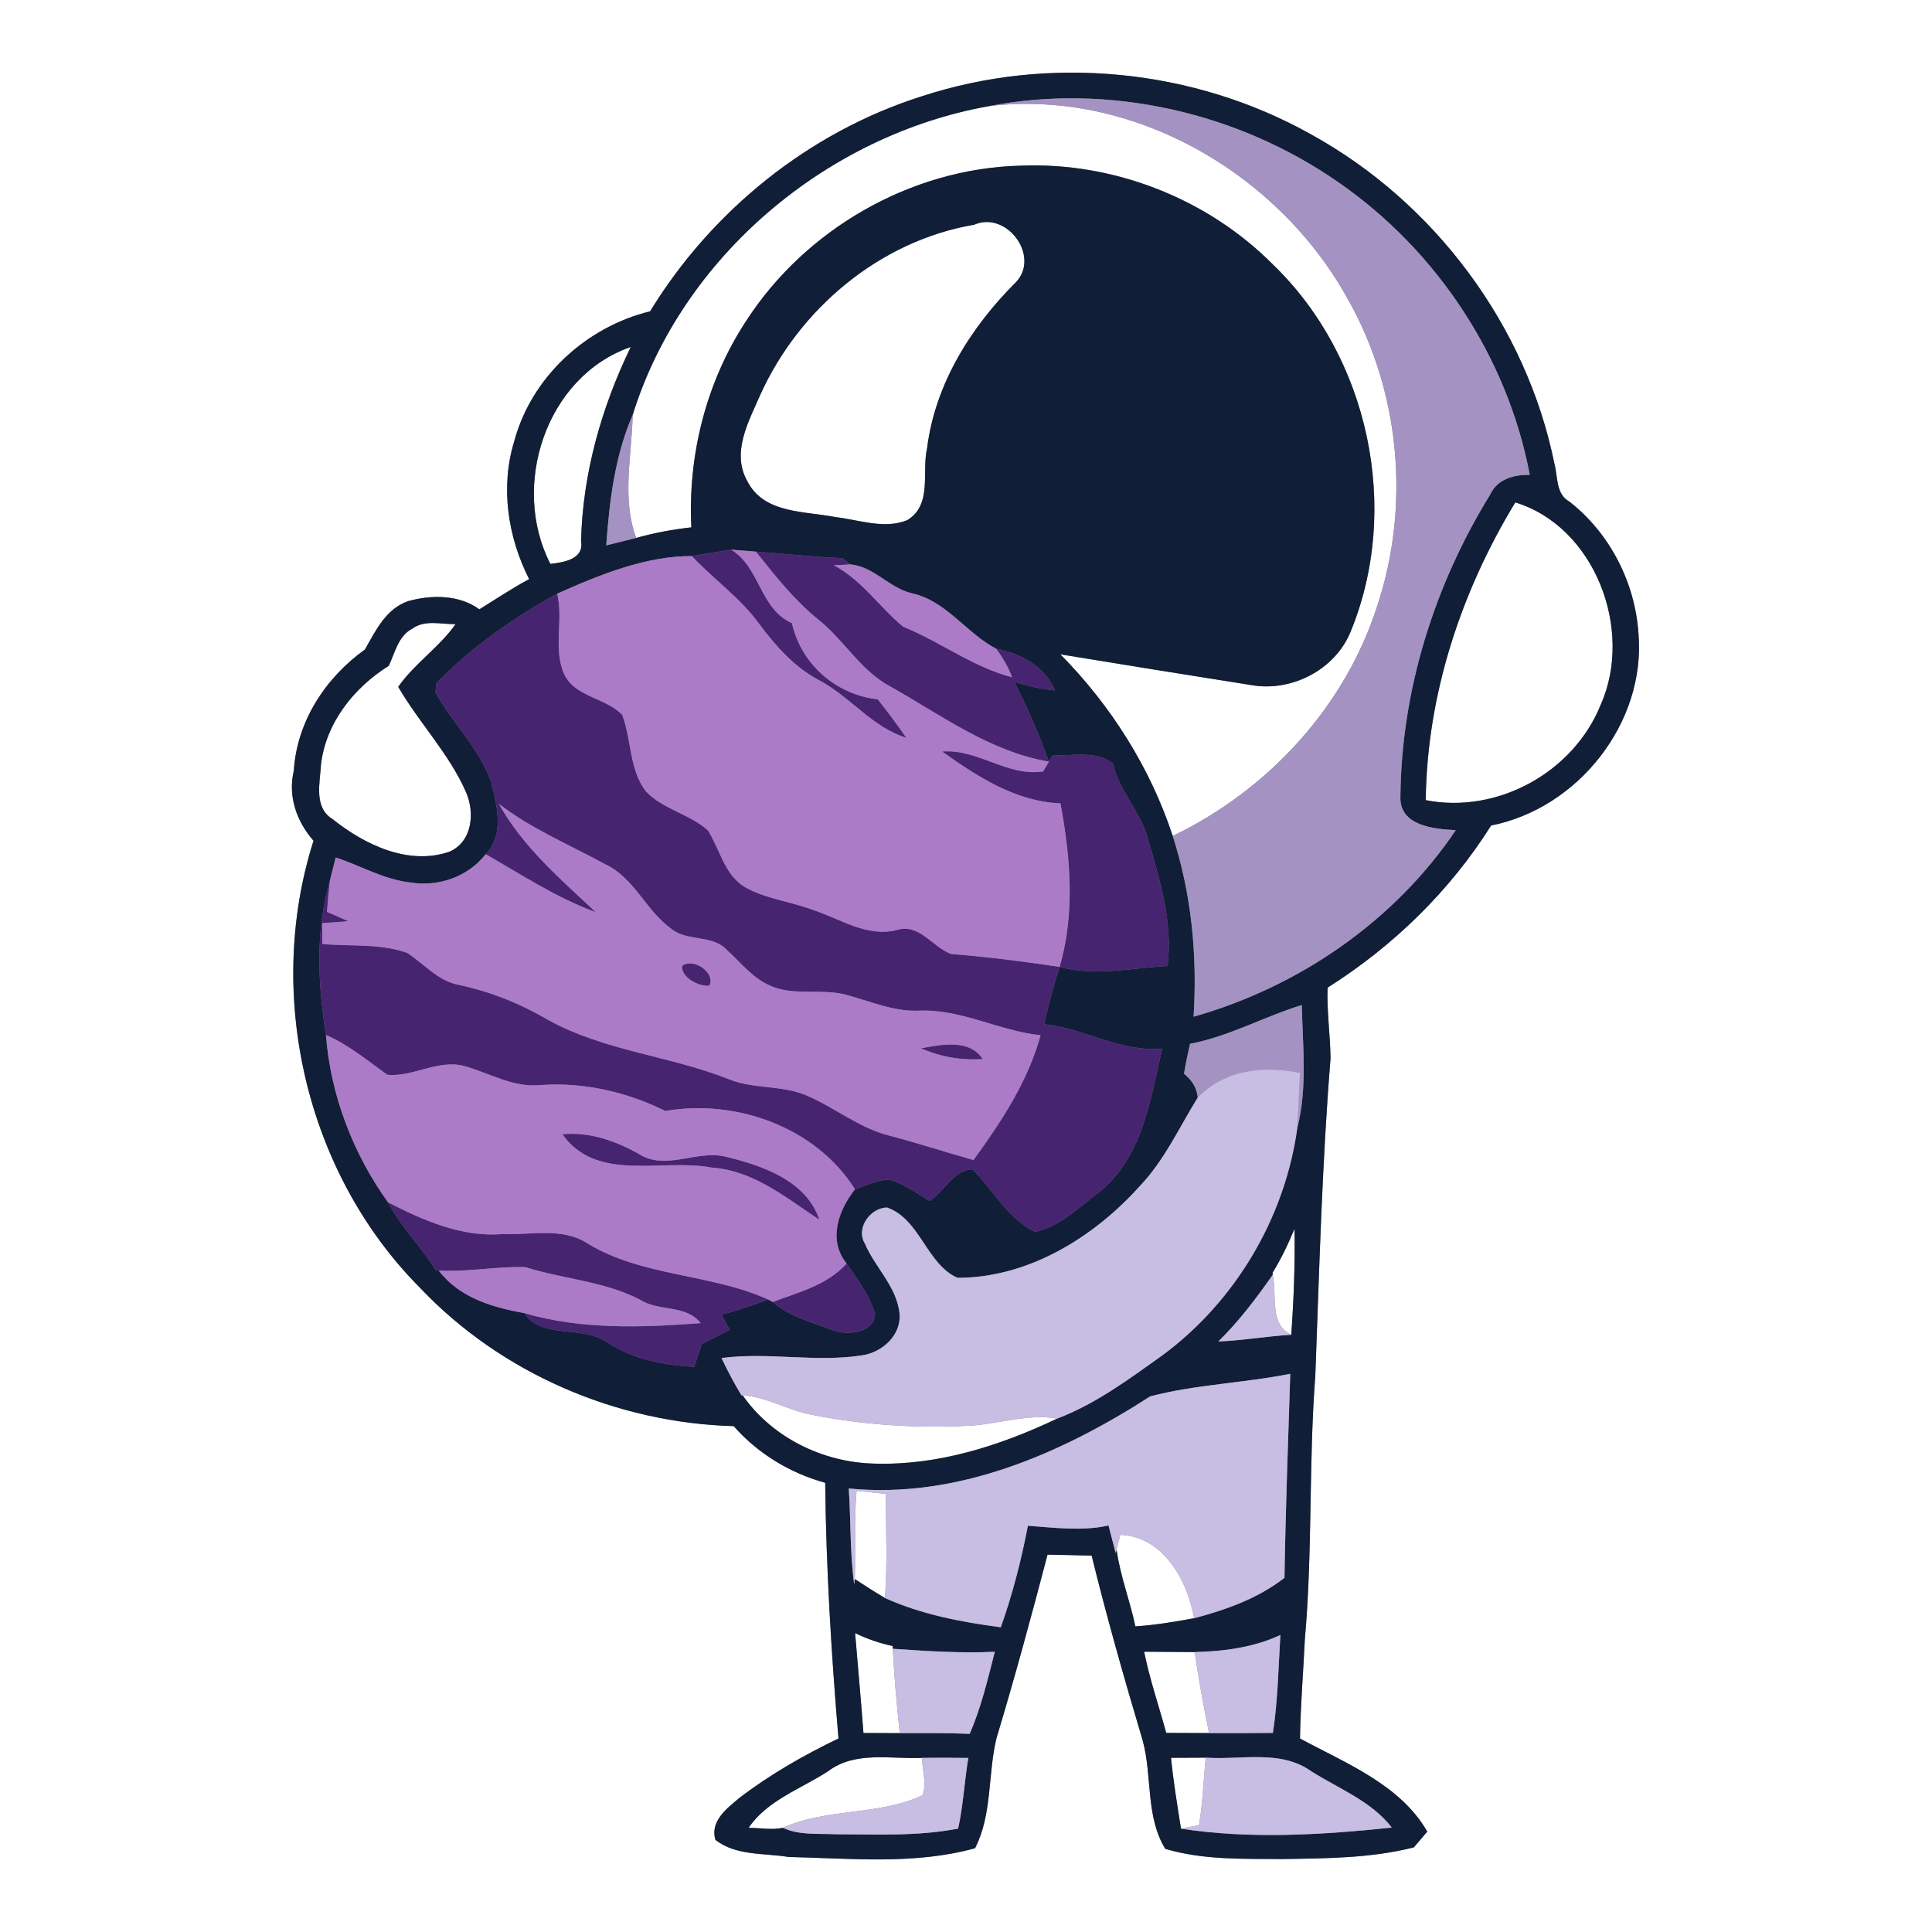 <?xml version="1.0" encoding="UTF-8" ?>
<!DOCTYPE svg PUBLIC "-//W3C//DTD SVG 1.1//EN" "http://www.w3.org/Graphics/SVG/1.1/DTD/svg11.dtd">
<svg width="250pt" height="250pt" viewBox="0 0 250 250" version="1.1" xmlns="http://www.w3.org/2000/svg">
<rect x="0" y="0" width="250" height="250" fill="#808080" stroke="none"/>
<g id="#ffffffff">
<path fill="#ffffff" opacity="1.00" d=" M 0.00 0.00 L 250.00 0.00 L 250.00 250.00 L 0.00 250.00 L 0.00 0.00 M 119.22 12.48 C 104.65 17.11 92.08 27.28 84.12 40.29 C 75.85 42.30 68.77 48.80 66.55 57.08 C 64.72 63.00 65.70 69.48 68.47 74.94 C 66.25 76.13 64.16 77.53 62.03 78.85 C 59.41 76.93 55.82 76.95 52.81 77.79 C 49.94 78.78 48.61 81.60 47.23 84.04 C 42.12 87.70 38.42 93.35 38.02 99.72 C 37.23 103.04 38.38 106.30 40.57 108.79 C 34.24 128.69 39.59 151.82 54.36 166.65 C 64.82 177.69 79.77 184.13 94.94 184.54 C 98.06 188.09 102.23 190.62 106.78 191.87 C 106.90 202.92 107.57 213.96 108.50 224.96 C 103.99 227.13 99.61 229.63 95.64 232.68 C 94.03 234.03 91.87 235.66 92.57 238.07 C 95.21 240.16 98.88 239.77 102.04 240.29 C 110.07 240.47 118.33 241.33 126.17 239.16 C 128.43 234.75 127.80 229.60 128.95 224.90 C 131.32 217.04 133.47 209.11 135.55 201.17 C 137.45 201.20 139.35 201.25 141.26 201.30 C 143.23 209.31 145.49 217.26 147.85 225.17 C 149.13 229.77 148.20 235.04 150.79 239.24 C 155.70 240.70 160.86 240.52 165.93 240.56 C 171.62 240.47 177.40 240.46 182.95 239.05 C 183.39 238.54 184.25 237.52 184.69 237.01 C 181.19 230.92 174.13 228.16 168.22 224.96 C 168.28 220.65 168.65 216.36 168.85 212.06 C 169.86 200.74 169.33 189.34 170.20 178.02 C 170.72 164.33 171.06 150.63 172.17 136.97 C 172.14 133.91 171.67 130.87 171.79 127.80 C 180.27 122.44 187.60 115.32 192.95 106.82 C 204.21 104.59 212.98 93.53 212.02 82.00 C 211.58 75.38 208.32 69.00 203.08 64.91 C 201.29 63.91 201.60 61.69 201.14 60.00 C 197.51 42.10 185.61 26.17 169.63 17.38 C 154.46 8.87 135.74 7.05 119.22 12.48 Z" />
<path fill="#ffffff" opacity="1.00" d=" M 81.87 53.68 C 88.24 33.21 106.98 17.47 127.98 13.73 C 146.64 11.51 165.38 22.41 174.35 38.60 C 181.15 50.54 182.55 65.35 178.22 78.38 C 174.05 91.46 164.06 102.26 151.75 108.17 C 148.83 99.32 143.75 91.29 137.21 84.67 C 145.42 86.02 153.64 87.34 161.86 88.64 C 167.07 89.59 172.74 86.70 174.76 81.76 C 181.33 65.80 177.14 46.23 164.74 34.25 C 156.24 25.68 144.09 20.94 132.04 21.44 C 117.86 21.80 104.24 29.64 96.56 41.52 C 91.40 49.37 88.99 58.88 89.46 68.24 C 87.05 68.51 84.66 68.95 82.32 69.61 C 80.43 64.53 81.75 58.96 81.87 53.68 Z" />
<path fill="#ffffff" opacity="1.00" d=" M 126.05 29.08 C 130.29 27.22 134.67 33.20 131.44 36.54 C 125.62 42.34 121.01 49.69 119.97 57.97 C 119.24 61.09 120.69 65.30 117.40 67.31 C 114.40 68.53 111.14 67.25 108.08 66.91 C 104.14 66.12 98.85 66.49 96.72 62.29 C 94.60 58.59 96.85 54.60 98.35 51.15 C 103.39 39.96 113.84 31.16 126.05 29.08 Z" />
<path fill="#ffffff" opacity="1.00" d=" M 71.22 72.97 C 66.02 62.89 70.63 48.70 81.62 44.90 C 77.83 52.72 75.40 61.28 75.19 70.00 C 75.61 72.39 72.91 72.77 71.22 72.97 Z" />
<path fill="#ffffff" opacity="1.00" d=" M 196.08 65.01 C 206.39 68.17 211.42 81.50 207.15 91.15 C 203.65 99.91 193.79 105.37 184.49 103.54 C 184.65 89.93 189.04 76.59 196.08 65.01 Z" />
<path fill="#ffffff" opacity="1.00" d=" M 53.35 81.35 C 54.99 80.15 57.09 80.80 58.95 80.76 C 56.85 83.77 53.65 85.84 51.53 88.88 C 54.25 93.56 58.13 97.53 60.31 102.52 C 61.47 105.19 61.12 108.93 58.14 110.22 C 52.81 112.03 47.16 109.29 43.03 105.99 C 40.56 104.48 41.41 101.28 41.54 98.89 C 42.19 93.49 45.81 88.98 50.31 86.15 C 51.11 84.46 51.53 82.29 53.35 81.35 Z" />
<path fill="#ffffff" opacity="1.00" d=" M 164.67 164.69 C 165.79 162.88 166.70 160.96 167.51 159.00 C 167.59 163.58 167.41 168.16 167.09 172.72 C 164.19 171.36 165.27 167.56 164.69 164.96 L 164.67 164.69 Z" />
<path fill="#ffffff" opacity="1.00" d=" M 96.11 180.57 C 99.23 180.74 101.95 182.50 105.00 183.06 C 111.56 184.37 118.30 184.82 124.98 184.51 C 128.95 184.38 132.82 182.88 136.81 183.56 C 129.44 187.07 121.35 189.66 113.10 189.39 C 106.49 189.23 99.93 186.04 96.11 180.57 Z" />
<path fill="#ffffff" opacity="1.00" d=" M 110.84 192.91 C 112.10 193.04 113.37 193.18 114.63 193.31 C 114.62 197.80 114.86 202.30 114.51 206.78 C 113.18 206.00 111.89 205.16 110.61 204.33 C 110.73 200.52 110.51 196.71 110.84 192.91 Z" />
<path fill="#ffffff" opacity="1.00" d=" M 144.97 198.60 C 150.56 198.86 153.64 204.47 154.51 209.40 C 152.00 209.86 149.47 210.29 146.92 210.45 C 146.21 207.11 144.95 203.90 144.48 200.51 C 144.60 200.03 144.84 199.07 144.97 198.60 Z" />
<path fill="#ffffff" opacity="1.00" d=" M 110.65 211.32 C 112.19 212.07 113.82 212.64 115.51 212.99 L 115.53 213.35 C 115.71 217.00 116.04 220.64 116.43 224.27 C 114.87 224.26 113.30 224.25 111.73 224.25 C 111.41 219.93 111.00 215.63 110.65 211.32 Z" />
<path fill="#ffffff" opacity="1.00" d=" M 148.05 213.73 C 150.22 213.75 152.40 213.77 154.59 213.78 C 155.10 217.30 155.74 220.79 156.45 224.26 C 154.60 224.26 152.76 224.25 150.91 224.24 C 149.95 220.74 148.77 217.29 148.05 213.73 Z" />
<path fill="#ffffff" opacity="1.00" d=" M 107.16 229.19 C 110.70 226.54 115.22 227.65 119.30 227.47 C 119.34 229.05 119.95 230.75 119.38 232.30 C 113.69 234.99 107.02 233.91 101.31 236.52 C 99.86 236.83 98.34 236.52 96.87 236.52 C 99.24 232.97 103.68 231.47 107.16 229.19 Z" />
<path fill="#ffffff" opacity="1.00" d=" M 151.53 227.46 C 153.03 227.45 154.53 227.44 156.03 227.44 C 155.71 230.35 155.65 233.29 155.15 236.17 C 154.57 236.29 153.40 236.51 152.82 236.63 C 152.34 233.58 151.83 230.53 151.53 227.46 Z" />
</g>
<g id="#111e37ff">
<path fill="#111e37" opacity="1.00" d=" M 119.22 12.48 C 135.74 7.05 154.46 8.87 169.63 17.38 C 185.61 26.17 197.51 42.10 201.14 60.00 C 201.60 61.69 201.29 63.91 203.08 64.91 C 208.32 69.00 211.58 75.38 212.02 82.00 C 212.98 93.53 204.21 104.59 192.95 106.82 C 187.60 115.32 180.27 122.44 171.79 127.80 C 171.67 130.87 172.14 133.91 172.17 136.97 C 171.06 150.63 170.72 164.33 170.20 178.02 C 169.33 189.34 169.86 200.74 168.85 212.06 C 168.65 216.36 168.28 220.65 168.22 224.96 C 174.13 228.16 181.19 230.92 184.69 237.01 C 184.25 237.52 183.39 238.54 182.95 239.05 C 177.40 240.46 171.62 240.47 165.93 240.56 C 160.86 240.52 155.70 240.70 150.79 239.24 C 148.20 235.04 149.13 229.77 147.85 225.17 C 145.49 217.26 143.23 209.31 141.26 201.30 C 139.35 201.25 137.45 201.20 135.55 201.17 C 133.47 209.11 131.32 217.04 128.95 224.90 C 127.80 229.60 128.43 234.75 126.17 239.16 C 118.33 241.33 110.07 240.47 102.04 240.29 C 98.88 239.77 95.21 240.16 92.57 238.07 C 91.87 235.66 94.03 234.03 95.64 232.68 C 99.61 229.63 103.99 227.13 108.50 224.96 C 107.57 213.96 106.90 202.92 106.78 191.87 C 102.23 190.62 98.06 188.09 94.94 184.54 C 79.77 184.13 64.82 177.69 54.36 166.65 C 39.59 151.82 34.24 128.69 40.57 108.79 C 38.38 106.30 37.23 103.04 38.02 99.72 C 38.42 93.35 42.12 87.70 47.23 84.04 C 48.61 81.60 49.94 78.78 52.81 77.79 C 55.82 76.95 59.41 76.93 62.03 78.85 C 64.16 77.53 66.25 76.13 68.47 74.94 C 65.70 69.48 64.72 63.00 66.55 57.08 C 68.77 48.80 75.85 42.30 84.12 40.29 C 92.08 27.28 104.65 17.11 119.22 12.48 M 127.98 13.73 C 106.98 17.47 88.24 33.21 81.87 53.68 C 79.56 58.99 78.86 64.85 78.45 70.57 C 79.74 70.25 81.03 69.94 82.32 69.61 C 84.66 68.95 87.05 68.51 89.46 68.24 C 88.99 58.88 91.40 49.37 96.56 41.52 C 104.24 29.64 117.86 21.80 132.04 21.44 C 144.09 20.94 156.24 25.68 164.74 34.25 C 177.14 46.23 181.33 65.80 174.76 81.76 C 172.74 86.70 167.07 89.59 161.86 88.64 C 153.64 87.34 145.42 86.02 137.21 84.67 C 143.75 91.29 148.83 99.32 151.75 108.17 C 154.19 115.71 154.95 123.68 154.45 131.56 C 168.07 127.70 180.44 119.21 188.38 107.42 C 185.59 107.29 181.08 106.88 181.21 103.10 C 181.33 89.33 185.62 75.66 192.84 63.98 C 193.77 61.96 195.92 61.42 197.95 61.44 C 195.08 46.27 185.95 32.45 173.29 23.66 C 160.30 14.57 143.58 10.72 127.98 13.73 M 126.05 29.08 C 113.84 31.16 103.39 39.96 98.35 51.15 C 96.85 54.60 94.60 58.59 96.72 62.29 C 98.85 66.49 104.14 66.12 108.08 66.91 C 111.14 67.25 114.40 68.53 117.40 67.31 C 120.69 65.30 119.24 61.09 119.97 57.97 C 121.01 49.69 125.62 42.34 131.44 36.54 C 134.67 33.20 130.29 27.22 126.05 29.08 M 71.22 72.97 C 72.91 72.77 75.61 72.39 75.19 70.00 C 75.40 61.28 77.83 52.72 81.62 44.90 C 70.63 48.70 66.02 62.89 71.22 72.97 M 196.08 65.01 C 189.04 76.59 184.65 89.93 184.49 103.54 C 193.79 105.37 203.65 99.91 207.15 91.15 C 211.42 81.50 206.39 68.17 196.08 65.01 M 89.53 71.96 C 83.61 71.92 77.57 74.38 72.10 76.82 C 66.41 79.97 60.99 83.73 56.46 88.42 C 56.43 88.72 56.38 89.31 56.35 89.61 C 58.58 93.62 62.09 96.90 63.59 101.31 C 64.32 104.37 65.29 107.98 62.85 110.53 C 60.56 113.48 56.66 114.81 53.02 114.18 C 49.62 113.79 46.65 112.01 43.44 110.96 C 43.26 111.71 42.88 113.21 42.69 113.95 C 40.79 120.41 41.13 127.35 42.18 133.93 C 42.76 141.66 45.69 149.32 50.22 155.59 C 51.91 158.77 54.49 161.35 56.41 164.39 L 56.76 164.40 C 59.49 167.96 63.68 169.15 67.89 169.93 C 69.92 173.27 75.38 171.48 78.54 173.67 C 81.93 175.90 85.85 176.64 89.83 176.87 C 90.16 175.88 90.49 174.90 90.82 173.91 C 92.02 173.30 93.22 172.69 94.42 172.08 C 94.15 171.59 93.61 170.61 93.35 170.12 C 95.40 169.59 97.41 168.91 99.39 168.15 L 99.99 168.47 C 102.23 170.47 105.28 171.12 108.00 172.22 C 109.83 172.77 113.08 172.48 113.23 170.04 C 112.54 167.60 110.95 165.56 109.55 163.50 C 107.08 160.43 108.51 156.60 110.63 153.89 C 112.07 153.42 113.47 152.71 115.02 152.64 C 116.96 153.16 118.60 154.39 120.30 155.40 C 122.19 154.18 123.44 151.32 125.85 151.32 C 128.50 153.97 130.42 157.69 133.91 159.40 C 137.15 158.74 139.63 156.22 142.20 154.28 C 147.83 149.80 148.88 142.26 150.38 135.69 C 144.98 136.19 140.35 133.07 135.13 132.54 C 135.64 130.02 136.34 127.55 137.12 125.11 C 141.67 126.36 146.46 125.25 151.08 125.00 C 151.78 119.40 150.10 113.85 148.52 108.53 C 147.62 105.01 144.82 102.41 144.02 98.84 C 142.01 97.06 138.75 97.87 136.23 97.70 L 135.73 98.56 C 134.45 95.02 132.96 91.56 131.23 88.21 C 132.95 88.76 134.71 89.18 136.51 89.34 C 135.28 86.29 132.00 84.51 128.90 83.95 C 125.03 81.92 122.49 77.79 118.04 76.78 C 115.09 76.13 113.14 73.32 110.05 73.04 C 109.79 72.84 109.26 72.43 109.00 72.23 C 105.27 72.06 101.54 71.66 97.81 71.38 C 97.01 71.31 95.42 71.19 94.62 71.13 C 92.93 71.40 91.23 71.66 89.53 71.96 M 53.35 81.35 C 51.53 82.29 51.11 84.46 50.31 86.15 C 45.81 88.98 42.19 93.49 41.54 98.89 C 41.41 101.28 40.56 104.48 43.03 105.99 C 47.16 109.29 52.81 112.03 58.14 110.22 C 61.12 108.93 61.47 105.19 60.31 102.52 C 58.13 97.53 54.25 93.56 51.53 88.88 C 53.65 85.84 56.85 83.77 58.95 80.76 C 57.09 80.80 54.99 80.15 53.35 81.35 M 153.99 135.07 C 153.70 136.36 153.43 137.64 153.21 138.94 C 154.19 139.73 154.87 140.73 154.99 142.02 C 152.59 145.89 150.68 150.14 147.48 153.49 C 141.51 160.14 133.03 165.36 123.89 165.35 C 119.88 163.55 119.09 157.81 114.81 156.26 C 112.65 156.24 110.69 158.94 111.91 160.90 C 113.22 164.02 116.07 166.50 116.40 170.00 C 116.64 172.78 114.16 175.00 111.56 175.38 C 105.52 176.32 99.41 174.93 93.36 175.73 C 94.15 177.37 94.99 178.99 95.94 180.55 L 96.11 180.57 C 99.93 186.04 106.49 189.23 113.10 189.39 C 121.35 189.66 129.44 187.07 136.81 183.56 C 141.77 181.68 146.15 178.42 150.45 175.35 C 159.85 168.39 166.25 157.60 167.86 146.02 C 169.19 140.80 168.57 135.36 168.45 130.05 C 163.58 131.55 159.05 134.11 153.99 135.07 M 164.67 164.69 L 164.69 164.96 C 162.56 168.01 160.31 170.98 157.65 173.59 C 160.81 173.46 163.93 172.90 167.09 172.72 C 167.41 168.16 167.59 163.58 167.51 159.00 C 166.70 160.96 165.79 162.88 164.67 164.69 M 148.84 180.69 C 137.30 188.12 123.85 193.99 109.83 192.61 C 110.11 196.73 109.97 200.90 110.53 205.01 L 110.61 204.33 C 111.89 205.16 113.18 206.00 114.51 206.78 C 119.25 208.92 124.38 209.89 129.50 210.57 C 131.03 206.30 132.15 201.88 133.01 197.43 C 136.48 197.68 139.98 198.16 143.44 197.40 C 143.74 198.58 144.05 199.77 144.37 200.96 L 144.48 200.51 C 144.95 203.90 146.21 207.11 146.92 210.45 C 149.47 210.29 152.00 209.86 154.51 209.40 C 158.65 208.31 162.80 206.83 166.21 204.17 C 166.35 195.36 166.68 186.57 166.96 177.77 C 160.96 178.97 154.75 179.14 148.84 180.69 M 110.65 211.32 C 111.00 215.63 111.41 219.93 111.73 224.25 C 113.30 224.25 114.87 224.26 116.43 224.27 C 119.45 224.25 122.46 224.23 125.47 224.36 C 126.97 220.96 127.80 217.32 128.73 213.74 C 124.32 213.95 119.92 213.65 115.53 213.35 L 115.51 212.99 C 113.82 212.64 112.19 212.07 110.65 211.32 M 154.59 213.78 C 152.40 213.77 150.22 213.75 148.05 213.73 C 148.77 217.29 149.95 220.74 150.91 224.24 C 152.76 224.25 154.60 224.26 156.45 224.26 C 159.20 224.27 161.95 224.27 164.71 224.24 C 165.36 220.04 165.42 215.80 165.68 211.57 C 162.20 213.19 158.38 213.68 154.59 213.78 M 107.16 229.19 C 103.68 231.47 99.24 232.97 96.87 236.52 C 98.34 236.52 99.86 236.83 101.31 236.52 C 103.41 237.50 105.78 237.24 108.03 237.35 C 113.35 237.36 118.73 237.64 123.98 236.62 C 124.65 233.61 124.79 230.52 125.30 227.48 C 123.30 227.45 121.30 227.44 119.30 227.47 C 115.22 227.65 110.70 226.54 107.16 229.19 M 151.53 227.46 C 151.83 230.53 152.34 233.58 152.82 236.63 C 161.83 238.01 171.06 237.43 180.10 236.49 C 177.50 233.10 173.25 231.46 169.72 229.23 C 165.69 226.34 160.62 227.77 156.03 227.44 C 154.53 227.44 153.03 227.45 151.53 227.46 Z" />
</g>
<g id="#a493c2ff">
<path fill="#a493c2" opacity="1.00" d=" M 127.98 13.73 C 143.58 10.72 160.30 14.57 173.29 23.66 C 185.95 32.45 195.08 46.27 197.95 61.44 C 195.92 61.42 193.77 61.96 192.84 63.98 C 185.62 75.66 181.33 89.33 181.21 103.10 C 181.08 106.88 185.59 107.29 188.38 107.42 C 180.44 119.21 168.07 127.70 154.45 131.56 C 154.95 123.68 154.19 115.71 151.75 108.17 C 164.06 102.26 174.05 91.46 178.22 78.38 C 182.55 65.35 181.15 50.54 174.35 38.60 C 165.38 22.41 146.64 11.51 127.98 13.73 Z" />
<path fill="#a493c2" opacity="1.00" d=" M 78.45 70.57 C 78.86 64.85 79.56 58.99 81.87 53.68 C 81.75 58.96 80.43 64.53 82.32 69.61 C 81.03 69.94 79.74 70.25 78.45 70.57 Z" />
<path fill="#a493c2" opacity="1.00" d=" M 153.99 135.07 C 159.05 134.11 163.58 131.55 168.45 130.05 C 168.57 135.36 169.19 140.80 167.86 146.02 C 168.03 143.62 168.11 141.22 168.21 138.83 C 163.53 137.86 158.44 138.41 154.99 142.02 C 154.87 140.73 154.19 139.73 153.21 138.94 C 153.43 137.64 153.70 136.36 153.99 135.07 Z" />
</g>
<g id="#472470ff">
<path fill="#472470" opacity="1.00" d=" M 89.53 71.96 C 91.23 71.66 92.93 71.40 94.62 71.13 C 98.39 73.44 98.28 78.75 102.48 80.64 C 103.66 85.95 108.19 89.90 113.58 90.49 C 114.86 92.11 116.10 93.77 117.28 95.47 C 112.83 94.10 110.01 90.14 105.99 88.02 C 102.79 86.33 100.38 83.61 98.25 80.75 C 95.82 77.37 92.35 74.98 89.53 71.96 Z" />
<path fill="#472470" opacity="1.00" d=" M 97.81 71.38 C 101.54 71.66 105.27 72.06 109.00 72.23 C 109.26 72.43 109.79 72.84 110.05 73.04 C 109.52 73.06 108.44 73.12 107.90 73.15 C 111.54 75.06 113.79 78.56 116.87 81.10 C 121.69 83.04 125.91 86.33 130.97 87.64 C 130.46 86.31 129.76 85.08 128.90 83.95 C 132.00 84.51 135.28 86.29 136.51 89.34 C 134.71 89.18 132.95 88.76 131.23 88.21 C 132.96 91.56 134.45 95.02 135.73 98.56 C 128.10 97.26 121.77 92.53 115.17 88.81 C 111.33 86.76 109.20 82.78 105.85 80.14 C 102.75 77.63 100.28 74.48 97.81 71.38 Z" />
<path fill="#472470" opacity="1.00" d=" M 56.46 88.42 C 60.99 83.73 66.41 79.97 72.10 76.82 C 72.93 80.20 71.57 83.85 72.95 87.10 C 74.31 90.24 78.37 90.24 80.51 92.50 C 81.74 95.72 81.40 99.55 83.57 102.39 C 85.78 104.74 89.23 105.32 91.61 107.46 C 93.16 109.90 93.71 113.13 96.32 114.75 C 99.07 116.33 102.31 116.64 105.25 117.76 C 108.76 118.91 112.14 121.29 116.00 120.36 C 118.97 119.40 120.64 122.57 123.09 123.45 C 127.79 123.81 132.46 124.42 137.12 125.11 C 136.34 127.55 135.64 130.02 135.13 132.54 C 140.35 133.07 144.98 136.19 150.38 135.69 C 148.88 142.26 147.83 149.80 142.20 154.28 C 139.63 156.22 137.15 158.74 133.91 159.40 C 130.42 157.69 128.50 153.97 125.85 151.32 C 123.44 151.32 122.19 154.18 120.30 155.40 C 118.60 154.39 116.96 153.16 115.02 152.64 C 113.47 152.71 112.07 153.42 110.63 153.89 C 105.60 145.87 95.23 142.17 86.10 143.76 C 81.08 141.29 75.54 140.01 69.92 140.41 C 66.40 140.77 63.32 138.84 60.05 137.94 C 56.67 137.05 53.42 139.39 50.13 139.08 C 47.55 137.25 45.11 135.18 42.18 133.93 C 41.13 127.35 40.79 120.41 42.69 113.95 C 42.54 115.30 42.41 116.64 42.31 117.99 C 43.24 118.39 44.16 118.80 45.08 119.21 C 44.24 119.27 42.55 119.40 41.70 119.46 C 41.70 120.14 41.70 121.48 41.70 122.15 C 45.35 122.48 49.19 122.05 52.70 123.31 C 54.90 124.74 56.69 126.96 59.41 127.45 C 63.50 128.32 67.38 129.89 70.99 132.01 C 78.26 136.01 86.72 136.62 94.34 139.66 C 97.54 140.95 101.16 140.39 104.34 141.74 C 107.99 143.29 111.14 145.95 115.04 146.94 C 118.71 147.90 122.31 149.07 125.96 150.11 C 129.56 145.18 133.03 139.91 134.65 133.96 C 129.30 133.41 124.41 130.56 118.96 130.78 C 115.61 130.94 112.54 129.52 109.38 128.70 C 106.14 127.87 102.61 128.96 99.52 127.48 C 97.32 126.50 95.84 124.53 94.09 122.96 C 92.23 120.89 88.95 121.89 86.87 120.19 C 83.59 117.85 82.10 113.62 78.36 111.86 C 73.71 109.31 68.77 107.28 64.55 104.01 C 67.66 109.59 72.51 113.74 77.10 118.04 C 72.08 116.21 67.50 113.20 62.85 110.53 C 65.29 107.98 64.32 104.37 63.59 101.31 C 62.09 96.90 58.58 93.62 56.35 89.61 C 56.38 89.31 56.43 88.72 56.46 88.42 Z" />
<path fill="#472470" opacity="1.00" d=" M 121.90 97.24 C 126.57 96.88 130.34 100.54 134.98 99.82 C 135.17 99.51 135.54 98.87 135.73 98.56 L 136.23 97.70 C 138.75 97.87 142.01 97.06 144.02 98.84 C 144.82 102.41 147.62 105.01 148.52 108.53 C 150.10 113.85 151.78 119.40 151.08 125.00 C 146.46 125.25 141.67 126.36 137.12 125.11 C 139.13 118.19 138.52 110.93 137.22 103.95 C 131.42 103.73 126.47 100.49 121.90 97.24 Z" />
<path fill="#472470" opacity="1.00" d=" M 88.26 124.99 C 89.66 123.88 92.63 125.82 91.80 127.55 C 90.47 127.69 88.13 126.53 88.26 124.99 Z" />
<path fill="#472470" opacity="1.00" d=" M 119.18 135.65 C 121.79 135.16 125.46 134.41 127.17 137.04 C 124.44 137.24 121.69 136.76 119.18 135.65 Z" />
<path fill="#472470" opacity="1.00" d=" M 72.77 146.77 C 76.25 146.43 79.63 147.62 82.62 149.29 C 86.16 151.60 90.21 148.69 94.00 149.70 C 98.70 150.84 104.34 152.78 106.03 157.84 C 101.72 155.00 97.49 151.44 92.09 151.09 C 85.70 149.85 77.22 153.09 72.77 146.77 Z" />
<path fill="#472470" opacity="1.00" d=" M 50.22 155.59 C 54.79 157.92 59.74 160.12 65.02 159.69 C 68.68 159.84 72.75 158.77 76.03 160.90 C 83.14 165.23 91.93 164.78 99.39 168.15 C 97.41 168.91 95.40 169.59 93.35 170.12 C 93.61 170.61 94.15 171.59 94.42 172.08 C 93.22 172.69 92.02 173.30 90.82 173.91 C 90.49 174.90 90.16 175.88 89.83 176.87 C 85.85 176.64 81.93 175.90 78.54 173.67 C 75.38 171.48 69.92 173.27 67.89 169.93 C 75.28 172.07 83.06 171.79 90.66 171.21 C 88.76 168.78 85.30 169.75 82.87 168.21 C 78.23 165.78 72.91 165.53 67.99 163.97 C 64.24 163.84 60.51 164.64 56.76 164.40 L 56.41 164.39 C 54.49 161.35 51.91 158.77 50.22 155.59 Z" />
<path fill="#472470" opacity="1.00" d=" M 109.55 163.50 C 110.95 165.56 112.54 167.60 113.23 170.04 C 113.08 172.48 109.83 172.77 108.00 172.22 C 105.28 171.12 102.23 170.47 99.99 168.47 C 103.35 167.21 107.07 166.28 109.55 163.50 Z" />
</g>
<g id="#ac7bc8ff">
<path fill="#ac7bc8" opacity="1.00" d=" M 94.62 71.13 C 95.42 71.19 97.01 71.31 97.81 71.38 C 100.28 74.48 102.75 77.63 105.85 80.14 C 109.20 82.78 111.33 86.76 115.17 88.81 C 121.77 92.53 128.10 97.26 135.73 98.56 C 135.54 98.87 135.17 99.51 134.98 99.82 C 130.34 100.54 126.57 96.88 121.90 97.24 C 126.47 100.49 131.42 103.73 137.22 103.95 C 138.52 110.93 139.13 118.19 137.12 125.11 C 132.46 124.42 127.79 123.81 123.09 123.45 C 120.64 122.57 118.97 119.40 116.00 120.36 C 112.14 121.29 108.76 118.91 105.25 117.76 C 102.31 116.64 99.07 116.33 96.32 114.75 C 93.71 113.13 93.16 109.90 91.61 107.46 C 89.23 105.32 85.78 104.74 83.57 102.39 C 81.40 99.55 81.74 95.72 80.51 92.50 C 78.37 90.24 74.31 90.24 72.95 87.10 C 71.57 83.85 72.93 80.20 72.10 76.82 C 77.57 74.38 83.61 71.92 89.53 71.96 C 92.35 74.98 95.82 77.37 98.25 80.75 C 100.38 83.61 102.79 86.33 105.99 88.02 C 110.01 90.14 112.83 94.10 117.28 95.47 C 116.10 93.77 114.86 92.11 113.58 90.49 C 108.19 89.90 103.66 85.95 102.48 80.64 C 98.28 78.75 98.39 73.44 94.62 71.13 Z" />
<path fill="#ac7bc8" opacity="1.00" d=" M 107.90 73.15 C 108.44 73.12 109.52 73.06 110.05 73.04 C 113.14 73.32 115.09 76.13 118.04 76.78 C 122.49 77.79 125.03 81.92 128.90 83.95 C 129.76 85.08 130.46 86.31 130.97 87.64 C 125.91 86.33 121.69 83.04 116.87 81.10 C 113.79 78.56 111.54 75.06 107.90 73.15 Z" />
<path fill="#ac7bc8" opacity="1.00" d=" M 64.55 104.01 C 68.77 107.28 73.71 109.31 78.36 111.86 C 82.10 113.62 83.59 117.85 86.87 120.19 C 88.95 121.89 92.23 120.89 94.09 122.96 C 95.84 124.53 97.32 126.50 99.52 127.48 C 102.61 128.96 106.14 127.87 109.38 128.70 C 112.54 129.52 115.61 130.94 118.96 130.78 C 124.41 130.56 129.30 133.41 134.65 133.96 C 133.03 139.91 129.56 145.18 125.96 150.11 C 122.31 149.07 118.71 147.90 115.04 146.94 C 111.14 145.95 107.99 143.29 104.34 141.74 C 101.16 140.39 97.54 140.95 94.34 139.66 C 86.72 136.62 78.26 136.01 70.99 132.01 C 67.38 129.89 63.50 128.32 59.41 127.45 C 56.69 126.96 54.90 124.74 52.70 123.31 C 49.19 122.05 45.35 122.48 41.70 122.15 C 41.70 121.48 41.70 120.14 41.70 119.46 C 42.55 119.40 44.24 119.27 45.08 119.21 C 44.16 118.80 43.24 118.39 42.31 117.99 C 42.41 116.64 42.54 115.30 42.69 113.95 C 42.88 113.21 43.26 111.71 43.44 110.96 C 46.65 112.01 49.62 113.79 53.02 114.18 C 56.66 114.81 60.56 113.48 62.85 110.53 C 67.50 113.20 72.08 116.21 77.10 118.04 C 72.51 113.74 67.66 109.59 64.55 104.01 M 88.26 124.99 C 88.13 126.53 90.47 127.69 91.80 127.55 C 92.63 125.82 89.66 123.88 88.26 124.99 M 119.18 135.65 C 121.69 136.76 124.44 137.24 127.17 137.04 C 125.46 134.41 121.79 135.16 119.18 135.65 Z" />
<path fill="#ac7bc8" opacity="1.00" d=" M 42.18 133.93 C 45.11 135.18 47.55 137.25 50.13 139.08 C 53.42 139.39 56.67 137.05 60.05 137.94 C 63.32 138.84 66.40 140.77 69.92 140.41 C 75.54 140.01 81.08 141.29 86.10 143.76 C 95.23 142.17 105.60 145.87 110.63 153.89 C 108.51 156.60 107.08 160.43 109.55 163.50 C 107.07 166.28 103.35 167.21 99.99 168.47 L 99.39 168.15 C 91.93 164.78 83.14 165.23 76.03 160.90 C 72.75 158.77 68.68 159.84 65.02 159.69 C 59.74 160.12 54.79 157.92 50.22 155.59 C 45.69 149.32 42.76 141.66 42.18 133.93 M 72.77 146.77 C 77.22 153.09 85.70 149.85 92.09 151.09 C 97.49 151.44 101.72 155.00 106.03 157.84 C 104.34 152.78 98.70 150.84 94.00 149.70 C 90.21 148.69 86.16 151.60 82.62 149.29 C 79.63 147.62 76.25 146.43 72.77 146.77 Z" />
<path fill="#ac7bc8" opacity="1.00" d=" M 56.76 164.40 C 60.51 164.64 64.24 163.84 67.99 163.97 C 72.91 165.53 78.23 165.78 82.87 168.21 C 85.30 169.75 88.76 168.78 90.66 171.21 C 83.06 171.79 75.28 172.07 67.89 169.93 C 63.68 169.15 59.49 167.96 56.76 164.40 Z" />
</g>
<g id="#c8bde2ff">
<path fill="#c8bde2" opacity="1.00" d=" M 154.99 142.02 C 158.44 138.41 163.53 137.86 168.21 138.83 C 168.11 141.22 168.03 143.62 167.86 146.02 C 166.25 157.60 159.85 168.39 150.45 175.35 C 146.15 178.42 141.77 181.68 136.81 183.56 C 132.82 182.88 128.95 184.38 124.98 184.51 C 118.30 184.82 111.56 184.37 105.00 183.06 C 101.95 182.50 99.23 180.74 96.11 180.57 L 95.94 180.55 C 94.99 178.99 94.15 177.37 93.36 175.73 C 99.41 174.93 105.52 176.32 111.56 175.38 C 114.16 175.00 116.64 172.78 116.40 170.00 C 116.07 166.50 113.22 164.02 111.91 160.90 C 110.69 158.94 112.65 156.24 114.81 156.26 C 119.09 157.81 119.88 163.55 123.89 165.35 C 133.03 165.36 141.51 160.14 147.48 153.49 C 150.68 150.14 152.59 145.89 154.99 142.02 Z" />
<path fill="#c8bde2" opacity="1.00" d=" M 164.69 164.96 C 165.27 167.56 164.19 171.36 167.09 172.72 C 163.93 172.90 160.81 173.46 157.65 173.59 C 160.31 170.98 162.56 168.01 164.69 164.96 Z" />
<path fill="#c8bde2" opacity="1.00" d=" M 148.84 180.69 C 154.75 179.14 160.96 178.97 166.96 177.77 C 166.68 186.57 166.35 195.36 166.21 204.17 C 162.80 206.83 158.65 208.31 154.51 209.40 C 153.64 204.47 150.56 198.86 144.97 198.60 C 144.84 199.07 144.60 200.03 144.48 200.51 L 144.37 200.96 C 144.05 199.77 143.74 198.58 143.44 197.40 C 139.98 198.16 136.48 197.68 133.01 197.43 C 132.15 201.88 131.03 206.30 129.50 210.57 C 124.38 209.89 119.25 208.92 114.51 206.78 C 114.86 202.30 114.62 197.80 114.63 193.31 C 113.37 193.18 112.10 193.04 110.84 192.91 C 110.51 196.71 110.73 200.52 110.61 204.33 L 110.53 205.01 C 109.97 200.90 110.11 196.73 109.83 192.61 C 123.85 193.99 137.30 188.12 148.84 180.69 Z" />
<path fill="#c8bde2" opacity="1.00" d=" M 154.59 213.78 C 158.38 213.68 162.20 213.19 165.68 211.57 C 165.42 215.80 165.36 220.04 164.71 224.24 C 161.95 224.27 159.20 224.27 156.45 224.26 C 155.74 220.79 155.10 217.30 154.59 213.78 Z" />
<path fill="#c8bde2" opacity="1.00" d=" M 115.53 213.35 C 119.92 213.65 124.32 213.95 128.73 213.74 C 127.80 217.32 126.97 220.96 125.47 224.36 C 122.46 224.23 119.45 224.25 116.43 224.27 C 116.04 220.64 115.71 217.00 115.53 213.35 Z" />
<path fill="#c8bde2" opacity="1.00" d=" M 119.30 227.47 C 121.30 227.44 123.30 227.45 125.30 227.48 C 124.79 230.52 124.65 233.61 123.98 236.62 C 118.73 237.64 113.35 237.36 108.03 237.35 C 105.78 237.24 103.41 237.50 101.31 236.52 C 107.02 233.91 113.69 234.99 119.38 232.30 C 119.95 230.75 119.34 229.05 119.30 227.47 Z" />
<path fill="#c8bde2" opacity="1.00" d=" M 156.03 227.44 C 160.62 227.77 165.69 226.34 169.72 229.23 C 173.25 231.46 177.50 233.10 180.10 236.49 C 171.06 237.43 161.83 238.01 152.82 236.63 C 153.40 236.51 154.57 236.29 155.15 236.17 C 155.65 233.29 155.71 230.35 156.03 227.44 Z" />
</g>
</svg>
